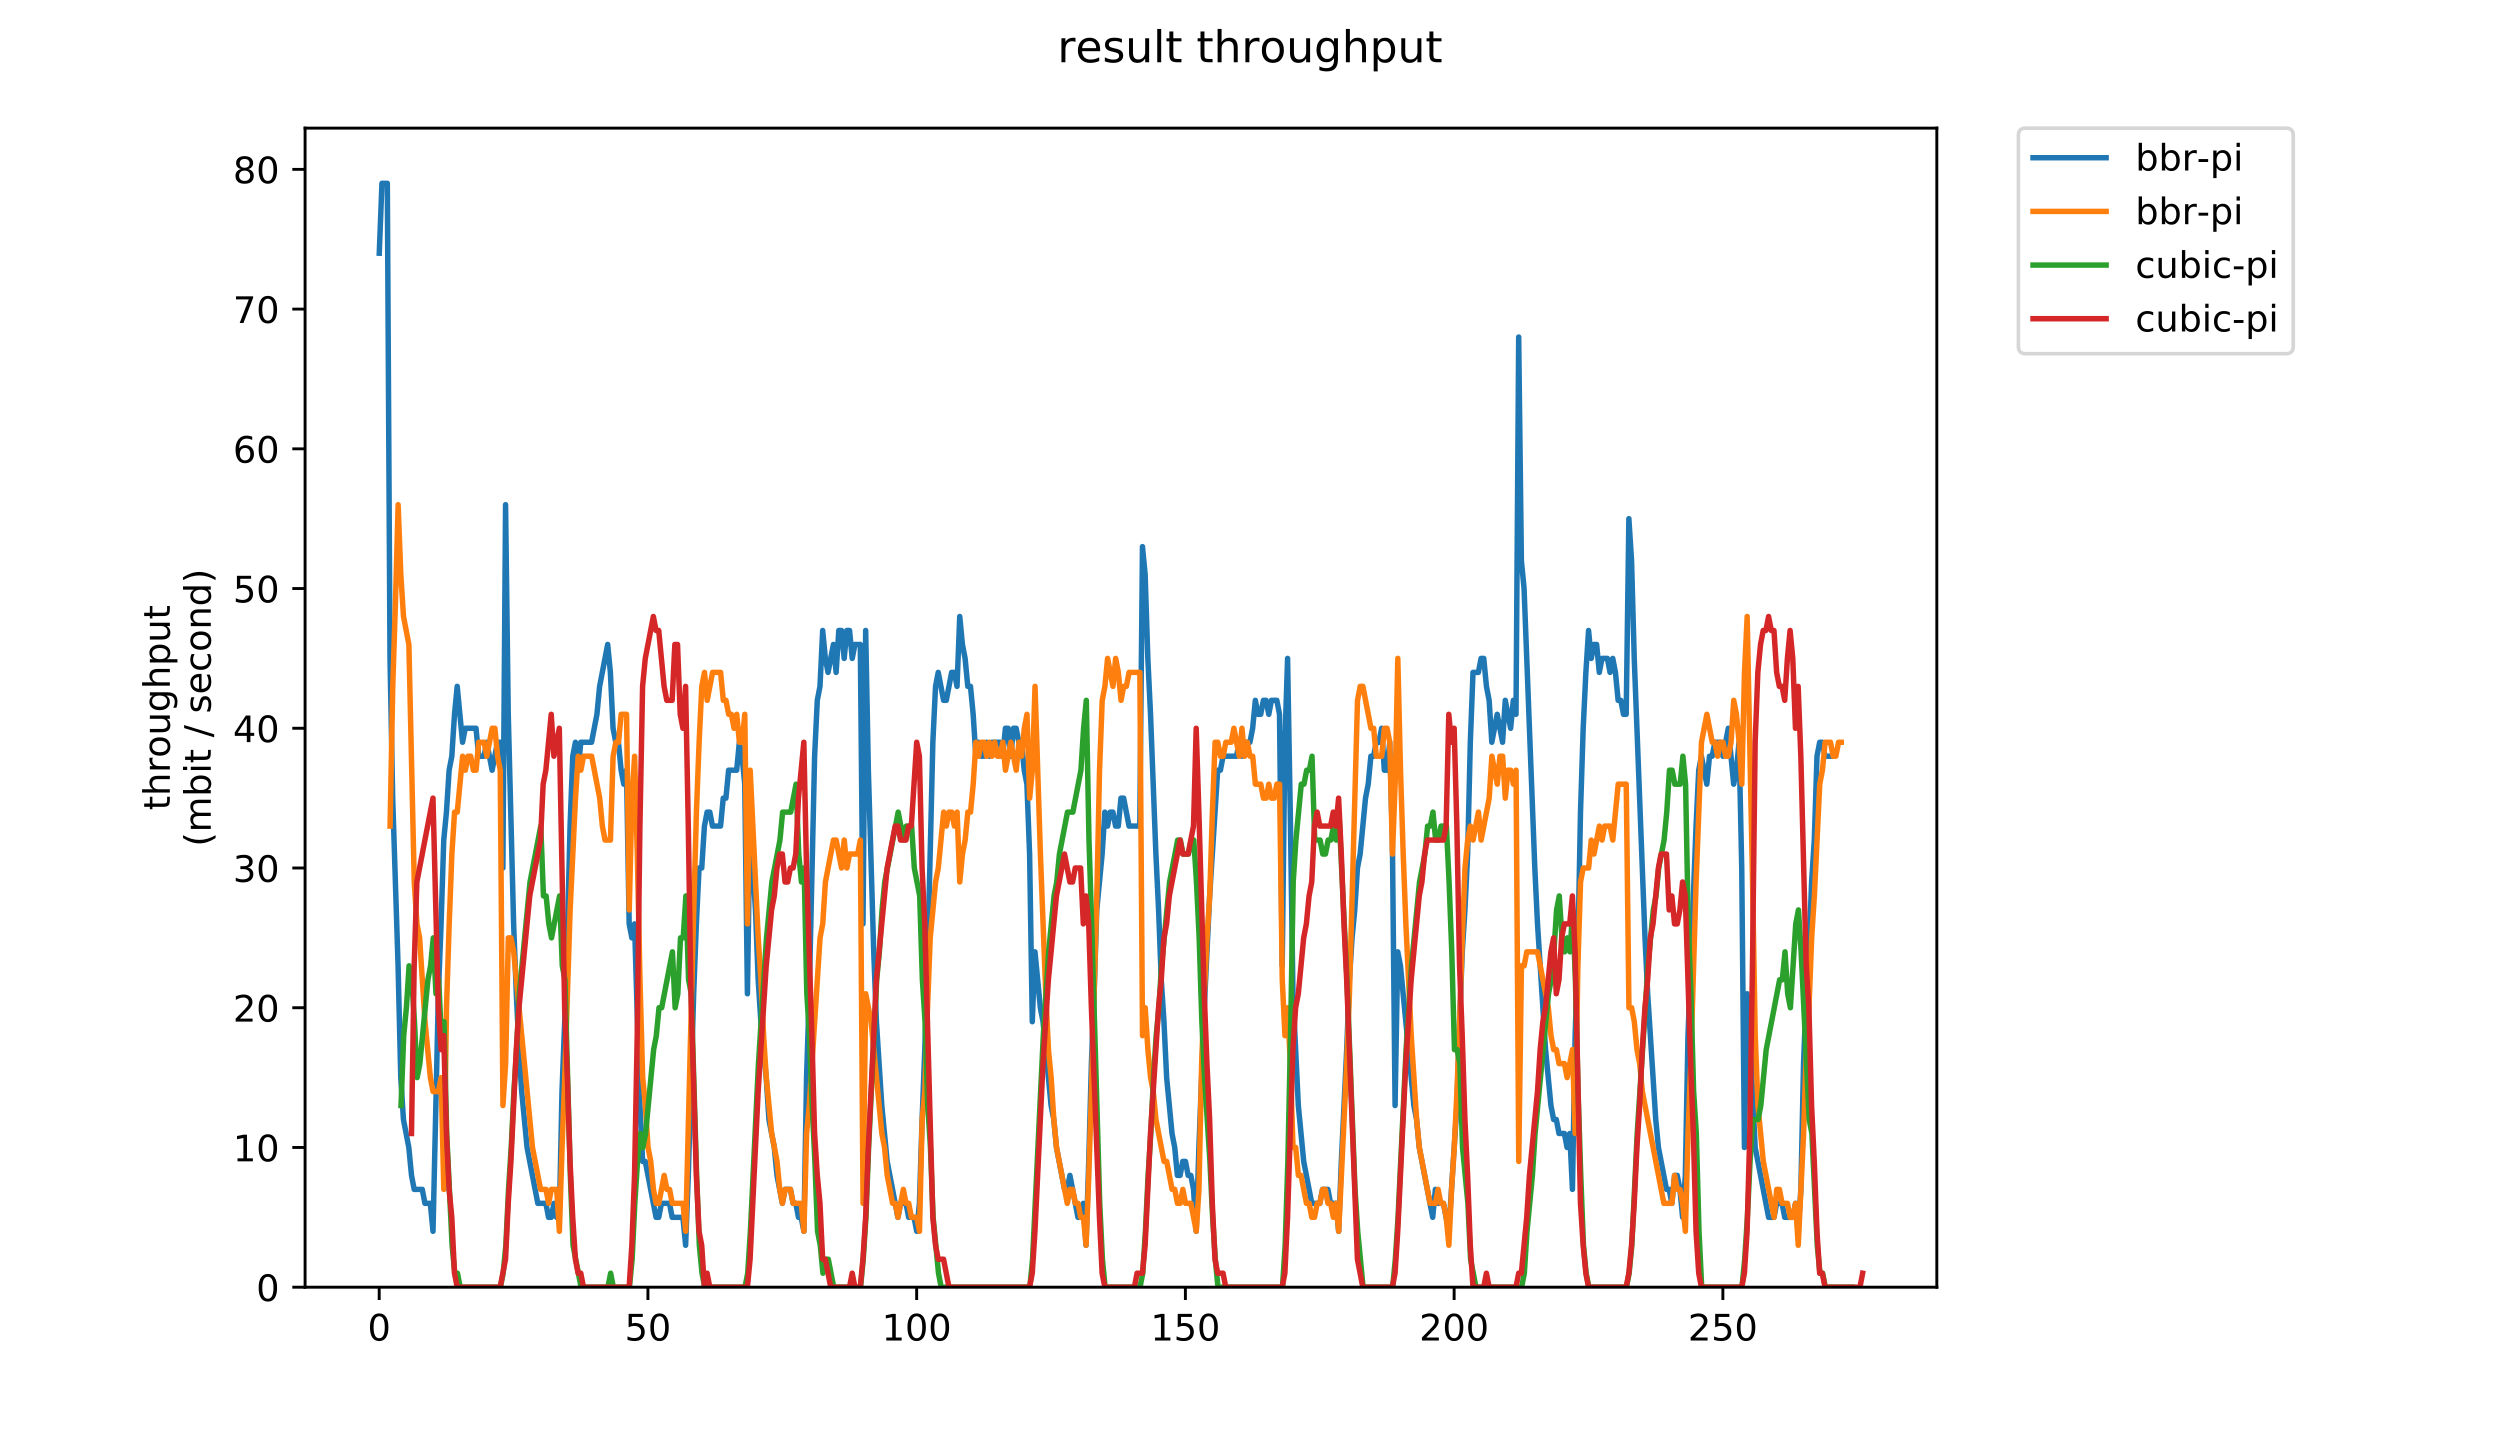 <?xml version="1.0" encoding="utf-8" standalone="no"?>
<!DOCTYPE svg PUBLIC "-//W3C//DTD SVG 1.1//EN"
  "http://www.w3.org/Graphics/SVG/1.1/DTD/svg11.dtd">
<!-- Created with matplotlib (https://matplotlib.org/) -->
<svg height="396pt" version="1.1" viewBox="0 0 684 396" width="684pt" xmlns="http://www.w3.org/2000/svg" xmlns:xlink="http://www.w3.org/1999/xlink">
 <defs>
  <style type="text/css">
*{stroke-linecap:butt;stroke-linejoin:round;}
  </style>
 </defs>
 <g id="figure_1">
  <g id="patch_1">
   <path d="M 0 396 
L 684 396 
L 684 0 
L 0 0 
z
" style="fill:#ffffff;"/>
  </g>
  <g id="axes_1">
   <g id="patch_2">
    <path d="M 83.472 352.174 
L 529.913 352.174 
L 529.913 35.062 
L 83.472 35.062 
z
" style="fill:#ffffff;"/>
   </g>
   <g id="matplotlib.axis_1">
    <g id="xtick_1">
     <g id="line2d_1">
      <defs>
       <path d="M 0 0 
L 0 3.5 
" id="m00574841d4" style="stroke:#000000;stroke-width:0.8;"/>
      </defs>
      <g>
       <use style="stroke:#000000;stroke-width:0.8;" x="103.747" xlink:href="#m00574841d4" y="352.174"/>
      </g>
     </g>
     <g id="text_1">
      <!-- 0 -->
      <defs>
       <path d="M 31.781 66.406 
Q 24.172 66.406 20.328 58.906 
Q 16.5 51.422 16.5 36.375 
Q 16.5 21.391 20.328 13.891 
Q 24.172 6.391 31.781 6.391 
Q 39.453 6.391 43.281 13.891 
Q 47.125 21.391 47.125 36.375 
Q 47.125 51.422 43.281 58.906 
Q 39.453 66.406 31.781 66.406 
z
M 31.781 74.219 
Q 44.047 74.219 50.516 64.516 
Q 56.984 54.828 56.984 36.375 
Q 56.984 17.969 50.516 8.266 
Q 44.047 -1.422 31.781 -1.422 
Q 19.531 -1.422 13.062 8.266 
Q 6.594 17.969 6.594 36.375 
Q 6.594 54.828 13.062 64.516 
Q 19.531 74.219 31.781 74.219 
z
" id="DejaVuSans-48"/>
      </defs>
      <g transform="translate(100.566 366.773)scale(0.1 -0.1)">
       <use xlink:href="#DejaVuSans-48"/>
      </g>
     </g>
    </g>
    <g id="xtick_2">
     <g id="line2d_2">
      <g>
       <use style="stroke:#000000;stroke-width:0.8;" x="177.273" xlink:href="#m00574841d4" y="352.174"/>
      </g>
     </g>
     <g id="text_2">
      <!-- 50 -->
      <defs>
       <path d="M 10.797 72.906 
L 49.516 72.906 
L 49.516 64.594 
L 19.828 64.594 
L 19.828 46.734 
Q 21.969 47.469 24.109 47.828 
Q 26.266 48.188 28.422 48.188 
Q 40.625 48.188 47.75 41.5 
Q 54.891 34.812 54.891 23.391 
Q 54.891 11.625 47.562 5.094 
Q 40.234 -1.422 26.906 -1.422 
Q 22.312 -1.422 17.547 -0.641 
Q 12.797 0.141 7.719 1.703 
L 7.719 11.625 
Q 12.109 9.234 16.797 8.062 
Q 21.484 6.891 26.703 6.891 
Q 35.156 6.891 40.078 11.328 
Q 45.016 15.766 45.016 23.391 
Q 45.016 31 40.078 35.438 
Q 35.156 39.891 26.703 39.891 
Q 22.75 39.891 18.812 39.016 
Q 14.891 38.141 10.797 36.281 
z
" id="DejaVuSans-53"/>
      </defs>
      <g transform="translate(170.91 366.773)scale(0.1 -0.1)">
       <use xlink:href="#DejaVuSans-53"/>
       <use x="63.623" xlink:href="#DejaVuSans-48"/>
      </g>
     </g>
    </g>
    <g id="xtick_3">
     <g id="line2d_3">
      <g>
       <use style="stroke:#000000;stroke-width:0.8;" x="250.799" xlink:href="#m00574841d4" y="352.174"/>
      </g>
     </g>
     <g id="text_3">
      <!-- 100 -->
      <defs>
       <path d="M 12.406 8.297 
L 28.516 8.297 
L 28.516 63.922 
L 10.984 60.406 
L 10.984 69.391 
L 28.422 72.906 
L 38.281 72.906 
L 38.281 8.297 
L 54.391 8.297 
L 54.391 0 
L 12.406 0 
z
" id="DejaVuSans-49"/>
      </defs>
      <g transform="translate(241.255 366.773)scale(0.1 -0.1)">
       <use xlink:href="#DejaVuSans-49"/>
       <use x="63.623" xlink:href="#DejaVuSans-48"/>
       <use x="127.246" xlink:href="#DejaVuSans-48"/>
      </g>
     </g>
    </g>
    <g id="xtick_4">
     <g id="line2d_4">
      <g>
       <use style="stroke:#000000;stroke-width:0.8;" x="324.324" xlink:href="#m00574841d4" y="352.174"/>
      </g>
     </g>
     <g id="text_4">
      <!-- 150 -->
      <g transform="translate(314.78 366.773)scale(0.1 -0.1)">
       <use xlink:href="#DejaVuSans-49"/>
       <use x="63.623" xlink:href="#DejaVuSans-53"/>
       <use x="127.246" xlink:href="#DejaVuSans-48"/>
      </g>
     </g>
    </g>
    <g id="xtick_5">
     <g id="line2d_5">
      <g>
       <use style="stroke:#000000;stroke-width:0.8;" x="397.85" xlink:href="#m00574841d4" y="352.174"/>
      </g>
     </g>
     <g id="text_5">
      <!-- 200 -->
      <defs>
       <path d="M 19.188 8.297 
L 53.609 8.297 
L 53.609 0 
L 7.328 0 
L 7.328 8.297 
Q 12.938 14.109 22.625 23.891 
Q 32.328 33.688 34.812 36.531 
Q 39.547 41.844 41.422 45.531 
Q 43.312 49.219 43.312 52.781 
Q 43.312 58.594 39.234 62.25 
Q 35.156 65.922 28.609 65.922 
Q 23.969 65.922 18.812 64.312 
Q 13.672 62.703 7.812 59.422 
L 7.812 69.391 
Q 13.766 71.781 18.938 73 
Q 24.125 74.219 28.422 74.219 
Q 39.75 74.219 46.484 68.547 
Q 53.219 62.891 53.219 53.422 
Q 53.219 48.922 51.531 44.891 
Q 49.859 40.875 45.406 35.406 
Q 44.188 33.984 37.641 27.219 
Q 31.109 20.453 19.188 8.297 
z
" id="DejaVuSans-50"/>
      </defs>
      <g transform="translate(388.306 366.773)scale(0.1 -0.1)">
       <use xlink:href="#DejaVuSans-50"/>
       <use x="63.623" xlink:href="#DejaVuSans-48"/>
       <use x="127.246" xlink:href="#DejaVuSans-48"/>
      </g>
     </g>
    </g>
    <g id="xtick_6">
     <g id="line2d_6">
      <g>
       <use style="stroke:#000000;stroke-width:0.8;" x="471.375" xlink:href="#m00574841d4" y="352.174"/>
      </g>
     </g>
     <g id="text_6">
      <!-- 250 -->
      <g transform="translate(461.831 366.773)scale(0.1 -0.1)">
       <use xlink:href="#DejaVuSans-50"/>
       <use x="63.623" xlink:href="#DejaVuSans-53"/>
       <use x="127.246" xlink:href="#DejaVuSans-48"/>
      </g>
     </g>
    </g>
   </g>
   <g id="matplotlib.axis_2">
    <g id="ytick_1">
     <g id="line2d_7">
      <defs>
       <path d="M 0 0 
L -3.5 0 
" id="mb9e359a747" style="stroke:#000000;stroke-width:0.8;"/>
      </defs>
      <g>
       <use style="stroke:#000000;stroke-width:0.8;" x="83.472" xlink:href="#mb9e359a747" y="352.174"/>
      </g>
     </g>
     <g id="text_7">
      <!-- 0 -->
      <g transform="translate(70.11 355.973)scale(0.1 -0.1)">
       <use xlink:href="#DejaVuSans-48"/>
      </g>
     </g>
    </g>
    <g id="ytick_2">
     <g id="line2d_8">
      <g>
       <use style="stroke:#000000;stroke-width:0.8;" x="83.472" xlink:href="#mb9e359a747" y="313.945"/>
      </g>
     </g>
     <g id="text_8">
      <!-- 10 -->
      <g transform="translate(63.747 317.744)scale(0.1 -0.1)">
       <use xlink:href="#DejaVuSans-49"/>
       <use x="63.623" xlink:href="#DejaVuSans-48"/>
      </g>
     </g>
    </g>
    <g id="ytick_3">
     <g id="line2d_9">
      <g>
       <use style="stroke:#000000;stroke-width:0.8;" x="83.472" xlink:href="#mb9e359a747" y="275.716"/>
      </g>
     </g>
     <g id="text_9">
      <!-- 20 -->
      <g transform="translate(63.747 279.515)scale(0.1 -0.1)">
       <use xlink:href="#DejaVuSans-50"/>
       <use x="63.623" xlink:href="#DejaVuSans-48"/>
      </g>
     </g>
    </g>
    <g id="ytick_4">
     <g id="line2d_10">
      <g>
       <use style="stroke:#000000;stroke-width:0.8;" x="83.472" xlink:href="#mb9e359a747" y="237.486"/>
      </g>
     </g>
     <g id="text_10">
      <!-- 30 -->
      <defs>
       <path d="M 40.578 39.312 
Q 47.656 37.797 51.625 33 
Q 55.609 28.219 55.609 21.188 
Q 55.609 10.406 48.188 4.484 
Q 40.766 -1.422 27.094 -1.422 
Q 22.516 -1.422 17.656 -0.516 
Q 12.797 0.391 7.625 2.203 
L 7.625 11.719 
Q 11.719 9.328 16.594 8.109 
Q 21.484 6.891 26.812 6.891 
Q 36.078 6.891 40.938 10.547 
Q 45.797 14.203 45.797 21.188 
Q 45.797 27.641 41.281 31.266 
Q 36.766 34.906 28.719 34.906 
L 20.219 34.906 
L 20.219 43.016 
L 29.109 43.016 
Q 36.375 43.016 40.234 45.922 
Q 44.094 48.828 44.094 54.297 
Q 44.094 59.906 40.109 62.906 
Q 36.141 65.922 28.719 65.922 
Q 24.656 65.922 20.016 65.031 
Q 15.375 64.156 9.812 62.312 
L 9.812 71.094 
Q 15.438 72.656 20.344 73.438 
Q 25.25 74.219 29.594 74.219 
Q 40.828 74.219 47.359 69.109 
Q 53.906 64.016 53.906 55.328 
Q 53.906 49.266 50.438 45.094 
Q 46.969 40.922 40.578 39.312 
z
" id="DejaVuSans-51"/>
      </defs>
      <g transform="translate(63.747 241.286)scale(0.1 -0.1)">
       <use xlink:href="#DejaVuSans-51"/>
       <use x="63.623" xlink:href="#DejaVuSans-48"/>
      </g>
     </g>
    </g>
    <g id="ytick_5">
     <g id="line2d_11">
      <g>
       <use style="stroke:#000000;stroke-width:0.8;" x="83.472" xlink:href="#mb9e359a747" y="199.257"/>
      </g>
     </g>
     <g id="text_11">
      <!-- 40 -->
      <defs>
       <path d="M 37.797 64.312 
L 12.891 25.391 
L 37.797 25.391 
z
M 35.203 72.906 
L 47.609 72.906 
L 47.609 25.391 
L 58.016 25.391 
L 58.016 17.188 
L 47.609 17.188 
L 47.609 0 
L 37.797 0 
L 37.797 17.188 
L 4.891 17.188 
L 4.891 26.703 
z
" id="DejaVuSans-52"/>
      </defs>
      <g transform="translate(63.747 203.056)scale(0.1 -0.1)">
       <use xlink:href="#DejaVuSans-52"/>
       <use x="63.623" xlink:href="#DejaVuSans-48"/>
      </g>
     </g>
    </g>
    <g id="ytick_6">
     <g id="line2d_12">
      <g>
       <use style="stroke:#000000;stroke-width:0.8;" x="83.472" xlink:href="#mb9e359a747" y="161.028"/>
      </g>
     </g>
     <g id="text_12">
      <!-- 50 -->
      <g transform="translate(63.747 164.827)scale(0.1 -0.1)">
       <use xlink:href="#DejaVuSans-53"/>
       <use x="63.623" xlink:href="#DejaVuSans-48"/>
      </g>
     </g>
    </g>
    <g id="ytick_7">
     <g id="line2d_13">
      <g>
       <use style="stroke:#000000;stroke-width:0.8;" x="83.472" xlink:href="#mb9e359a747" y="122.799"/>
      </g>
     </g>
     <g id="text_13">
      <!-- 60 -->
      <defs>
       <path d="M 33.016 40.375 
Q 26.375 40.375 22.484 35.828 
Q 18.609 31.297 18.609 23.391 
Q 18.609 15.531 22.484 10.953 
Q 26.375 6.391 33.016 6.391 
Q 39.656 6.391 43.531 10.953 
Q 47.406 15.531 47.406 23.391 
Q 47.406 31.297 43.531 35.828 
Q 39.656 40.375 33.016 40.375 
z
M 52.594 71.297 
L 52.594 62.312 
Q 48.875 64.062 45.094 64.984 
Q 41.312 65.922 37.594 65.922 
Q 27.828 65.922 22.672 59.328 
Q 17.531 52.734 16.797 39.406 
Q 19.672 43.656 24.016 45.922 
Q 28.375 48.188 33.594 48.188 
Q 44.578 48.188 50.953 41.516 
Q 57.328 34.859 57.328 23.391 
Q 57.328 12.156 50.688 5.359 
Q 44.047 -1.422 33.016 -1.422 
Q 20.359 -1.422 13.672 8.266 
Q 6.984 17.969 6.984 36.375 
Q 6.984 53.656 15.188 63.938 
Q 23.391 74.219 37.203 74.219 
Q 40.922 74.219 44.703 73.484 
Q 48.484 72.75 52.594 71.297 
z
" id="DejaVuSans-54"/>
      </defs>
      <g transform="translate(63.747 126.598)scale(0.1 -0.1)">
       <use xlink:href="#DejaVuSans-54"/>
       <use x="63.623" xlink:href="#DejaVuSans-48"/>
      </g>
     </g>
    </g>
    <g id="ytick_8">
     <g id="line2d_14">
      <g>
       <use style="stroke:#000000;stroke-width:0.8;" x="83.472" xlink:href="#mb9e359a747" y="84.569"/>
      </g>
     </g>
     <g id="text_14">
      <!-- 70 -->
      <defs>
       <path d="M 8.203 72.906 
L 55.078 72.906 
L 55.078 68.703 
L 28.609 0 
L 18.312 0 
L 43.219 64.594 
L 8.203 64.594 
z
" id="DejaVuSans-55"/>
      </defs>
      <g transform="translate(63.747 88.369)scale(0.1 -0.1)">
       <use xlink:href="#DejaVuSans-55"/>
       <use x="63.623" xlink:href="#DejaVuSans-48"/>
      </g>
     </g>
    </g>
    <g id="ytick_9">
     <g id="line2d_15">
      <g>
       <use style="stroke:#000000;stroke-width:0.8;" x="83.472" xlink:href="#mb9e359a747" y="46.34"/>
      </g>
     </g>
     <g id="text_15">
      <!-- 80 -->
      <defs>
       <path d="M 31.781 34.625 
Q 24.75 34.625 20.719 30.859 
Q 16.703 27.094 16.703 20.516 
Q 16.703 13.922 20.719 10.156 
Q 24.75 6.391 31.781 6.391 
Q 38.812 6.391 42.859 10.172 
Q 46.922 13.969 46.922 20.516 
Q 46.922 27.094 42.891 30.859 
Q 38.875 34.625 31.781 34.625 
z
M 21.922 38.812 
Q 15.578 40.375 12.031 44.719 
Q 8.5 49.078 8.5 55.328 
Q 8.5 64.062 14.719 69.141 
Q 20.953 74.219 31.781 74.219 
Q 42.672 74.219 48.875 69.141 
Q 55.078 64.062 55.078 55.328 
Q 55.078 49.078 51.531 44.719 
Q 48 40.375 41.703 38.812 
Q 48.828 37.156 52.797 32.312 
Q 56.781 27.484 56.781 20.516 
Q 56.781 9.906 50.312 4.234 
Q 43.844 -1.422 31.781 -1.422 
Q 19.734 -1.422 13.25 4.234 
Q 6.781 9.906 6.781 20.516 
Q 6.781 27.484 10.781 32.312 
Q 14.797 37.156 21.922 38.812 
z
M 18.312 54.391 
Q 18.312 48.734 21.844 45.562 
Q 25.391 42.391 31.781 42.391 
Q 38.141 42.391 41.719 45.562 
Q 45.312 48.734 45.312 54.391 
Q 45.312 60.062 41.719 63.234 
Q 38.141 66.406 31.781 66.406 
Q 25.391 66.406 21.844 63.234 
Q 18.312 60.062 18.312 54.391 
z
" id="DejaVuSans-56"/>
      </defs>
      <g transform="translate(63.747 50.139)scale(0.1 -0.1)">
       <use xlink:href="#DejaVuSans-56"/>
       <use x="63.623" xlink:href="#DejaVuSans-48"/>
      </g>
     </g>
    </g>
    <g id="text_16">
     <!-- throughput -->
     <defs>
      <path d="M 18.312 70.219 
L 18.312 54.688 
L 36.812 54.688 
L 36.812 47.703 
L 18.312 47.703 
L 18.312 18.016 
Q 18.312 11.328 20.141 9.422 
Q 21.969 7.516 27.594 7.516 
L 36.812 7.516 
L 36.812 0 
L 27.594 0 
Q 17.188 0 13.234 3.875 
Q 9.281 7.766 9.281 18.016 
L 9.281 47.703 
L 2.688 47.703 
L 2.688 54.688 
L 9.281 54.688 
L 9.281 70.219 
z
" id="DejaVuSans-116"/>
      <path d="M 54.891 33.016 
L 54.891 0 
L 45.906 0 
L 45.906 32.719 
Q 45.906 40.484 42.875 44.328 
Q 39.844 48.188 33.797 48.188 
Q 26.516 48.188 22.312 43.547 
Q 18.109 38.922 18.109 30.906 
L 18.109 0 
L 9.078 0 
L 9.078 75.984 
L 18.109 75.984 
L 18.109 46.188 
Q 21.344 51.125 25.703 53.562 
Q 30.078 56 35.797 56 
Q 45.219 56 50.047 50.172 
Q 54.891 44.344 54.891 33.016 
z
" id="DejaVuSans-104"/>
      <path d="M 41.109 46.297 
Q 39.594 47.172 37.812 47.578 
Q 36.031 48 33.891 48 
Q 26.266 48 22.188 43.047 
Q 18.109 38.094 18.109 28.812 
L 18.109 0 
L 9.078 0 
L 9.078 54.688 
L 18.109 54.688 
L 18.109 46.188 
Q 20.953 51.172 25.484 53.578 
Q 30.031 56 36.531 56 
Q 37.453 56 38.578 55.875 
Q 39.703 55.766 41.062 55.516 
z
" id="DejaVuSans-114"/>
      <path d="M 30.609 48.391 
Q 23.391 48.391 19.188 42.75 
Q 14.984 37.109 14.984 27.297 
Q 14.984 17.484 19.156 11.844 
Q 23.344 6.203 30.609 6.203 
Q 37.797 6.203 41.984 11.859 
Q 46.188 17.531 46.188 27.297 
Q 46.188 37.016 41.984 42.703 
Q 37.797 48.391 30.609 48.391 
z
M 30.609 56 
Q 42.328 56 49.016 48.375 
Q 55.719 40.766 55.719 27.297 
Q 55.719 13.875 49.016 6.219 
Q 42.328 -1.422 30.609 -1.422 
Q 18.844 -1.422 12.172 6.219 
Q 5.516 13.875 5.516 27.297 
Q 5.516 40.766 12.172 48.375 
Q 18.844 56 30.609 56 
z
" id="DejaVuSans-111"/>
      <path d="M 8.5 21.578 
L 8.5 54.688 
L 17.484 54.688 
L 17.484 21.922 
Q 17.484 14.156 20.5 10.266 
Q 23.531 6.391 29.594 6.391 
Q 36.859 6.391 41.078 11.031 
Q 45.312 15.672 45.312 23.688 
L 45.312 54.688 
L 54.297 54.688 
L 54.297 0 
L 45.312 0 
L 45.312 8.406 
Q 42.047 3.422 37.719 1 
Q 33.406 -1.422 27.688 -1.422 
Q 18.266 -1.422 13.375 4.438 
Q 8.5 10.297 8.5 21.578 
z
M 31.109 56 
z
" id="DejaVuSans-117"/>
      <path d="M 45.406 27.984 
Q 45.406 37.75 41.375 43.109 
Q 37.359 48.484 30.078 48.484 
Q 22.859 48.484 18.828 43.109 
Q 14.797 37.75 14.797 27.984 
Q 14.797 18.266 18.828 12.891 
Q 22.859 7.516 30.078 7.516 
Q 37.359 7.516 41.375 12.891 
Q 45.406 18.266 45.406 27.984 
z
M 54.391 6.781 
Q 54.391 -7.172 48.188 -13.984 
Q 42 -20.797 29.203 -20.797 
Q 24.469 -20.797 20.266 -20.094 
Q 16.062 -19.391 12.109 -17.922 
L 12.109 -9.188 
Q 16.062 -11.328 19.922 -12.344 
Q 23.781 -13.375 27.781 -13.375 
Q 36.625 -13.375 41.016 -8.766 
Q 45.406 -4.156 45.406 5.172 
L 45.406 9.625 
Q 42.625 4.781 38.281 2.391 
Q 33.938 0 27.875 0 
Q 17.828 0 11.672 7.656 
Q 5.516 15.328 5.516 27.984 
Q 5.516 40.672 11.672 48.328 
Q 17.828 56 27.875 56 
Q 33.938 56 38.281 53.609 
Q 42.625 51.219 45.406 46.391 
L 45.406 54.688 
L 54.391 54.688 
z
" id="DejaVuSans-103"/>
      <path d="M 18.109 8.203 
L 18.109 -20.797 
L 9.078 -20.797 
L 9.078 54.688 
L 18.109 54.688 
L 18.109 46.391 
Q 20.953 51.266 25.266 53.625 
Q 29.594 56 35.594 56 
Q 45.562 56 51.781 48.094 
Q 58.016 40.188 58.016 27.297 
Q 58.016 14.406 51.781 6.484 
Q 45.562 -1.422 35.594 -1.422 
Q 29.594 -1.422 25.266 0.953 
Q 20.953 3.328 18.109 8.203 
z
M 48.688 27.297 
Q 48.688 37.203 44.609 42.844 
Q 40.531 48.484 33.406 48.484 
Q 26.266 48.484 22.188 42.844 
Q 18.109 37.203 18.109 27.297 
Q 18.109 17.391 22.188 11.75 
Q 26.266 6.109 33.406 6.109 
Q 40.531 6.109 44.609 11.75 
Q 48.688 17.391 48.688 27.297 
z
" id="DejaVuSans-112"/>
     </defs>
     <g transform="translate(46.47 221.675)rotate(-90)scale(0.1 -0.1)">
      <use xlink:href="#DejaVuSans-116"/>
      <use x="39.209" xlink:href="#DejaVuSans-104"/>
      <use x="102.588" xlink:href="#DejaVuSans-114"/>
      <use x="143.67" xlink:href="#DejaVuSans-111"/>
      <use x="204.852" xlink:href="#DejaVuSans-117"/>
      <use x="268.23" xlink:href="#DejaVuSans-103"/>
      <use x="331.707" xlink:href="#DejaVuSans-104"/>
      <use x="395.086" xlink:href="#DejaVuSans-112"/>
      <use x="458.562" xlink:href="#DejaVuSans-117"/>
      <use x="521.941" xlink:href="#DejaVuSans-116"/>
     </g>
     <!-- (mbit / second) -->
     <defs>
      <path d="M 31 75.875 
Q 24.469 64.656 21.281 53.656 
Q 18.109 42.672 18.109 31.391 
Q 18.109 20.125 21.312 9.062 
Q 24.516 -2 31 -13.188 
L 23.188 -13.188 
Q 15.875 -1.703 12.234 9.375 
Q 8.594 20.453 8.594 31.391 
Q 8.594 42.281 12.203 53.312 
Q 15.828 64.359 23.188 75.875 
z
" id="DejaVuSans-40"/>
      <path d="M 52 44.188 
Q 55.375 50.25 60.062 53.125 
Q 64.75 56 71.094 56 
Q 79.641 56 84.281 50.016 
Q 88.922 44.047 88.922 33.016 
L 88.922 0 
L 79.891 0 
L 79.891 32.719 
Q 79.891 40.578 77.094 44.375 
Q 74.312 48.188 68.609 48.188 
Q 61.625 48.188 57.562 43.547 
Q 53.516 38.922 53.516 30.906 
L 53.516 0 
L 44.484 0 
L 44.484 32.719 
Q 44.484 40.625 41.703 44.406 
Q 38.922 48.188 33.109 48.188 
Q 26.219 48.188 22.156 43.531 
Q 18.109 38.875 18.109 30.906 
L 18.109 0 
L 9.078 0 
L 9.078 54.688 
L 18.109 54.688 
L 18.109 46.188 
Q 21.188 51.219 25.484 53.609 
Q 29.781 56 35.688 56 
Q 41.656 56 45.828 52.969 
Q 50 49.953 52 44.188 
z
" id="DejaVuSans-109"/>
      <path d="M 48.688 27.297 
Q 48.688 37.203 44.609 42.844 
Q 40.531 48.484 33.406 48.484 
Q 26.266 48.484 22.188 42.844 
Q 18.109 37.203 18.109 27.297 
Q 18.109 17.391 22.188 11.75 
Q 26.266 6.109 33.406 6.109 
Q 40.531 6.109 44.609 11.75 
Q 48.688 17.391 48.688 27.297 
z
M 18.109 46.391 
Q 20.953 51.266 25.266 53.625 
Q 29.594 56 35.594 56 
Q 45.562 56 51.781 48.094 
Q 58.016 40.188 58.016 27.297 
Q 58.016 14.406 51.781 6.484 
Q 45.562 -1.422 35.594 -1.422 
Q 29.594 -1.422 25.266 0.953 
Q 20.953 3.328 18.109 8.203 
L 18.109 0 
L 9.078 0 
L 9.078 75.984 
L 18.109 75.984 
z
" id="DejaVuSans-98"/>
      <path d="M 9.422 54.688 
L 18.406 54.688 
L 18.406 0 
L 9.422 0 
z
M 9.422 75.984 
L 18.406 75.984 
L 18.406 64.594 
L 9.422 64.594 
z
" id="DejaVuSans-105"/>
      <path id="DejaVuSans-32"/>
      <path d="M 25.391 72.906 
L 33.688 72.906 
L 8.297 -9.281 
L 0 -9.281 
z
" id="DejaVuSans-47"/>
      <path d="M 44.281 53.078 
L 44.281 44.578 
Q 40.484 46.531 36.375 47.5 
Q 32.281 48.484 27.875 48.484 
Q 21.188 48.484 17.844 46.438 
Q 14.5 44.391 14.5 40.281 
Q 14.5 37.156 16.891 35.375 
Q 19.281 33.594 26.516 31.984 
L 29.594 31.297 
Q 39.156 29.25 43.188 25.516 
Q 47.219 21.781 47.219 15.094 
Q 47.219 7.469 41.188 3.016 
Q 35.156 -1.422 24.609 -1.422 
Q 20.219 -1.422 15.453 -0.562 
Q 10.688 0.297 5.422 2 
L 5.422 11.281 
Q 10.406 8.688 15.234 7.391 
Q 20.062 6.109 24.812 6.109 
Q 31.156 6.109 34.562 8.281 
Q 37.984 10.453 37.984 14.406 
Q 37.984 18.062 35.516 20.016 
Q 33.062 21.969 24.703 23.781 
L 21.578 24.516 
Q 13.234 26.266 9.516 29.906 
Q 5.812 33.547 5.812 39.891 
Q 5.812 47.609 11.281 51.797 
Q 16.75 56 26.812 56 
Q 31.781 56 36.172 55.266 
Q 40.578 54.547 44.281 53.078 
z
" id="DejaVuSans-115"/>
      <path d="M 56.203 29.594 
L 56.203 25.203 
L 14.891 25.203 
Q 15.484 15.922 20.484 11.062 
Q 25.484 6.203 34.422 6.203 
Q 39.594 6.203 44.453 7.469 
Q 49.312 8.734 54.109 11.281 
L 54.109 2.781 
Q 49.266 0.734 44.188 -0.344 
Q 39.109 -1.422 33.891 -1.422 
Q 20.797 -1.422 13.156 6.188 
Q 5.516 13.812 5.516 26.812 
Q 5.516 40.234 12.766 48.109 
Q 20.016 56 32.328 56 
Q 43.359 56 49.781 48.891 
Q 56.203 41.797 56.203 29.594 
z
M 47.219 32.234 
Q 47.125 39.594 43.094 43.984 
Q 39.062 48.391 32.422 48.391 
Q 24.906 48.391 20.391 44.141 
Q 15.875 39.891 15.188 32.172 
z
" id="DejaVuSans-101"/>
      <path d="M 48.781 52.594 
L 48.781 44.188 
Q 44.969 46.297 41.141 47.344 
Q 37.312 48.391 33.406 48.391 
Q 24.656 48.391 19.812 42.844 
Q 14.984 37.312 14.984 27.297 
Q 14.984 17.281 19.812 11.734 
Q 24.656 6.203 33.406 6.203 
Q 37.312 6.203 41.141 7.25 
Q 44.969 8.297 48.781 10.406 
L 48.781 2.094 
Q 45.016 0.344 40.984 -0.531 
Q 36.969 -1.422 32.422 -1.422 
Q 20.062 -1.422 12.781 6.344 
Q 5.516 14.109 5.516 27.297 
Q 5.516 40.672 12.859 48.328 
Q 20.219 56 33.016 56 
Q 37.156 56 41.109 55.141 
Q 45.062 54.297 48.781 52.594 
z
" id="DejaVuSans-99"/>
      <path d="M 54.891 33.016 
L 54.891 0 
L 45.906 0 
L 45.906 32.719 
Q 45.906 40.484 42.875 44.328 
Q 39.844 48.188 33.797 48.188 
Q 26.516 48.188 22.312 43.547 
Q 18.109 38.922 18.109 30.906 
L 18.109 0 
L 9.078 0 
L 9.078 54.688 
L 18.109 54.688 
L 18.109 46.188 
Q 21.344 51.125 25.703 53.562 
Q 30.078 56 35.797 56 
Q 45.219 56 50.047 50.172 
Q 54.891 44.344 54.891 33.016 
z
" id="DejaVuSans-110"/>
      <path d="M 45.406 46.391 
L 45.406 75.984 
L 54.391 75.984 
L 54.391 0 
L 45.406 0 
L 45.406 8.203 
Q 42.578 3.328 38.25 0.953 
Q 33.938 -1.422 27.875 -1.422 
Q 17.969 -1.422 11.734 6.484 
Q 5.516 14.406 5.516 27.297 
Q 5.516 40.188 11.734 48.094 
Q 17.969 56 27.875 56 
Q 33.938 56 38.25 53.625 
Q 42.578 51.266 45.406 46.391 
z
M 14.797 27.297 
Q 14.797 17.391 18.875 11.75 
Q 22.953 6.109 30.078 6.109 
Q 37.203 6.109 41.297 11.75 
Q 45.406 17.391 45.406 27.297 
Q 45.406 37.203 41.297 42.844 
Q 37.203 48.484 30.078 48.484 
Q 22.953 48.484 18.875 42.844 
Q 14.797 37.203 14.797 27.297 
z
" id="DejaVuSans-100"/>
      <path d="M 8.016 75.875 
L 15.828 75.875 
Q 23.141 64.359 26.781 53.312 
Q 30.422 42.281 30.422 31.391 
Q 30.422 20.453 26.781 9.375 
Q 23.141 -1.703 15.828 -13.188 
L 8.016 -13.188 
Q 14.5 -2 17.703 9.062 
Q 20.906 20.125 20.906 31.391 
Q 20.906 42.672 17.703 53.656 
Q 14.5 64.656 8.016 75.875 
z
" id="DejaVuSans-41"/>
     </defs>
     <g transform="translate(57.668 231.609)rotate(-90)scale(0.1 -0.1)">
      <use xlink:href="#DejaVuSans-40"/>
      <use x="39.014" xlink:href="#DejaVuSans-109"/>
      <use x="136.426" xlink:href="#DejaVuSans-98"/>
      <use x="199.902" xlink:href="#DejaVuSans-105"/>
      <use x="227.686" xlink:href="#DejaVuSans-116"/>
      <use x="266.895" xlink:href="#DejaVuSans-32"/>
      <use x="298.682" xlink:href="#DejaVuSans-47"/>
      <use x="332.373" xlink:href="#DejaVuSans-32"/>
      <use x="364.16" xlink:href="#DejaVuSans-115"/>
      <use x="416.26" xlink:href="#DejaVuSans-101"/>
      <use x="477.783" xlink:href="#DejaVuSans-99"/>
      <use x="532.764" xlink:href="#DejaVuSans-111"/>
      <use x="593.945" xlink:href="#DejaVuSans-110"/>
      <use x="657.324" xlink:href="#DejaVuSans-100"/>
      <use x="720.801" xlink:href="#DejaVuSans-41"/>
     </g>
    </g>
   </g>
   <g id="line2d_16">
    <path clip-path="url(#p5c71c279ba)" d="M 103.765 69.278 
L 104.5 50.163 
L 105.971 50.163 
L 106.706 180.143 
L 107.441 218.372 
L 108.912 264.247 
L 109.647 294.83 
L 110.382 306.299 
L 111.853 313.945 
L 112.588 321.591 
L 113.323 325.414 
L 115.529 325.414 
L 116.264 329.237 
L 117.735 329.237 
L 118.47 336.882 
L 119.941 271.893 
L 120.676 252.778 
L 121.411 229.841 
L 122.146 222.195 
L 122.882 210.726 
L 123.617 206.903 
L 124.352 195.434 
L 125.088 187.788 
L 126.558 203.08 
L 127.293 199.257 
L 130.234 199.257 
L 130.97 206.903 
L 132.44 206.903 
L 133.175 203.08 
L 134.646 210.726 
L 136.116 203.08 
L 136.852 203.08 
L 137.587 237.486 
L 138.322 138.09 
L 139.057 195.434 
L 140.528 252.778 
L 141.263 271.893 
L 141.998 287.184 
L 142.734 298.653 
L 144.204 313.945 
L 147.145 329.237 
L 149.351 329.237 
L 150.086 333.06 
L 150.821 333.06 
L 151.557 329.237 
L 152.292 333.06 
L 153.027 333.06 
L 153.762 298.653 
L 154.498 279.539 
L 155.233 256.601 
L 155.968 226.018 
L 156.703 206.903 
L 157.439 203.08 
L 158.174 210.726 
L 158.909 203.08 
L 161.85 203.08 
L 163.321 195.434 
L 164.056 187.788 
L 166.262 176.32 
L 166.997 183.965 
L 167.732 199.257 
L 168.468 203.08 
L 169.203 203.08 
L 169.938 210.726 
L 170.673 214.549 
L 171.409 210.726 
L 172.144 252.778 
L 172.879 256.601 
L 173.614 252.778 
L 175.085 302.476 
L 175.82 317.768 
L 176.555 317.768 
L 179.496 333.06 
L 180.232 333.06 
L 180.967 329.237 
L 183.173 329.237 
L 183.908 333.06 
L 186.849 333.06 
L 187.584 340.705 
L 188.319 321.591 
L 189.79 271.893 
L 190.525 252.778 
L 191.26 237.486 
L 191.996 237.486 
L 192.731 226.018 
L 193.466 222.195 
L 194.202 222.195 
L 194.937 226.018 
L 197.143 226.018 
L 197.878 218.372 
L 198.613 218.372 
L 199.348 210.726 
L 201.554 210.726 
L 202.289 203.08 
L 203.025 206.903 
L 203.76 214.549 
L 204.495 271.893 
L 205.23 222.195 
L 205.966 237.486 
L 206.701 248.955 
L 207.436 268.07 
L 208.171 279.539 
L 209.642 294.83 
L 210.377 306.299 
L 211.848 313.945 
L 212.583 321.591 
L 214.053 329.237 
L 214.789 325.414 
L 216.259 325.414 
L 216.994 329.237 
L 217.73 329.237 
L 218.465 333.06 
L 219.2 333.06 
L 219.935 336.882 
L 220.671 294.83 
L 221.406 271.893 
L 222.876 206.903 
L 223.612 191.611 
L 224.347 187.788 
L 225.082 172.497 
L 225.817 180.143 
L 226.553 183.965 
L 228.023 176.32 
L 228.759 183.965 
L 229.494 172.497 
L 230.229 172.497 
L 230.964 180.143 
L 231.7 172.497 
L 232.435 172.497 
L 233.17 180.143 
L 233.905 176.32 
L 235.376 176.32 
L 236.111 252.778 
L 236.846 172.497 
L 237.582 210.726 
L 239.052 260.424 
L 239.787 279.539 
L 241.258 302.476 
L 242.728 317.768 
L 245.669 333.06 
L 246.405 329.237 
L 247.875 329.237 
L 248.61 333.06 
L 250.081 333.06 
L 250.816 336.882 
L 251.551 329.237 
L 252.287 306.299 
L 253.022 287.184 
L 253.757 264.247 
L 255.228 203.08 
L 255.963 187.788 
L 256.698 183.965 
L 258.169 191.611 
L 258.904 191.611 
L 260.375 183.965 
L 261.11 183.965 
L 261.845 187.788 
L 262.58 168.674 
L 263.316 176.32 
L 264.051 180.143 
L 264.786 187.788 
L 265.521 187.788 
L 266.257 195.434 
L 266.992 206.903 
L 267.727 203.08 
L 268.462 206.903 
L 269.198 206.903 
L 269.933 203.08 
L 270.668 206.903 
L 271.403 203.08 
L 273.609 203.08 
L 274.344 206.903 
L 275.08 199.257 
L 275.815 199.257 
L 276.55 206.903 
L 277.285 199.257 
L 278.021 199.257 
L 278.756 203.08 
L 279.491 203.08 
L 280.226 210.726 
L 280.962 214.549 
L 281.697 233.663 
L 282.432 279.539 
L 283.167 260.424 
L 284.638 275.716 
L 285.373 279.539 
L 287.579 302.476 
L 288.314 306.299 
L 289.049 313.945 
L 291.255 325.414 
L 291.99 325.414 
L 292.726 321.591 
L 294.932 333.06 
L 295.667 333.06 
L 296.402 329.237 
L 297.137 340.705 
L 297.873 317.768 
L 298.608 291.007 
L 299.343 271.893 
L 300.078 248.955 
L 301.549 233.663 
L 302.284 222.195 
L 303.019 226.018 
L 303.755 222.195 
L 304.49 222.195 
L 305.225 226.018 
L 305.96 226.018 
L 306.696 218.372 
L 307.431 218.372 
L 308.901 226.018 
L 311.842 226.018 
L 312.578 149.559 
L 313.313 157.205 
L 314.048 180.143 
L 314.783 195.434 
L 316.254 233.663 
L 316.989 248.955 
L 317.724 268.07 
L 318.46 279.539 
L 319.195 294.83 
L 320.665 310.122 
L 321.401 313.945 
L 322.136 321.591 
L 322.871 321.591 
L 323.606 317.768 
L 324.342 317.768 
L 325.077 321.591 
L 325.812 321.591 
L 326.547 325.414 
L 327.283 336.882 
L 328.018 313.945 
L 329.489 275.716 
L 330.959 245.132 
L 333.165 210.726 
L 333.9 210.726 
L 334.635 206.903 
L 338.312 206.903 
L 339.047 203.08 
L 339.782 206.903 
L 340.517 203.08 
L 341.988 203.08 
L 342.723 199.257 
L 343.458 191.611 
L 344.194 195.434 
L 344.929 195.434 
L 345.664 191.611 
L 346.399 191.611 
L 347.135 195.434 
L 347.87 191.611 
L 349.34 191.611 
L 350.076 195.434 
L 350.811 264.247 
L 351.546 203.08 
L 352.281 180.143 
L 353.017 222.195 
L 353.752 271.893 
L 355.222 302.476 
L 356.693 317.768 
L 358.899 329.237 
L 361.104 329.237 
L 361.84 325.414 
L 363.31 325.414 
L 364.046 329.237 
L 365.516 329.237 
L 366.251 336.882 
L 366.987 317.768 
L 368.457 287.184 
L 369.192 268.07 
L 369.928 256.601 
L 370.663 248.955 
L 371.398 237.486 
L 372.133 233.663 
L 373.604 218.372 
L 374.339 214.549 
L 375.074 206.903 
L 375.81 206.903 
L 376.545 203.08 
L 377.28 203.08 
L 378.015 199.257 
L 378.751 210.726 
L 379.486 210.726 
L 380.221 203.08 
L 380.956 229.841 
L 381.692 302.476 
L 382.427 260.424 
L 383.162 264.247 
L 386.838 302.476 
L 387.574 306.299 
L 388.309 313.945 
L 391.985 333.06 
L 392.72 325.414 
L 393.456 329.237 
L 394.926 329.237 
L 396.397 336.882 
L 398.603 302.476 
L 399.338 279.539 
L 400.073 260.424 
L 400.808 248.955 
L 401.544 233.663 
L 402.279 203.08 
L 403.014 183.965 
L 404.485 183.965 
L 405.22 180.143 
L 405.955 180.143 
L 406.69 187.788 
L 407.426 191.611 
L 408.161 203.08 
L 409.631 195.434 
L 411.102 203.08 
L 411.837 191.611 
L 413.308 199.257 
L 414.043 191.611 
L 414.778 195.434 
L 415.513 92.215 
L 416.249 153.382 
L 416.984 161.028 
L 419.925 237.486 
L 420.66 252.778 
L 422.866 287.184 
L 424.336 302.476 
L 425.072 306.299 
L 425.807 306.299 
L 426.542 310.122 
L 428.013 310.122 
L 428.748 313.945 
L 429.483 310.122 
L 430.219 325.414 
L 430.954 283.362 
L 431.689 260.424 
L 432.424 222.195 
L 433.16 199.257 
L 433.895 183.965 
L 434.63 172.497 
L 435.365 180.143 
L 436.101 176.32 
L 436.836 176.32 
L 437.571 183.965 
L 438.306 180.143 
L 439.777 180.143 
L 440.512 183.965 
L 441.247 180.143 
L 441.983 183.965 
L 442.718 191.611 
L 443.453 191.611 
L 444.188 195.434 
L 444.924 195.434 
L 445.659 141.913 
L 446.394 153.382 
L 447.129 180.143 
L 450.07 256.601 
L 450.806 271.893 
L 453.011 306.299 
L 453.747 313.945 
L 455.952 325.414 
L 456.688 325.414 
L 457.423 329.237 
L 458.158 321.591 
L 458.893 321.591 
L 459.629 325.414 
L 460.364 333.06 
L 461.099 321.591 
L 461.834 283.362 
L 464.04 226.018 
L 464.776 210.726 
L 465.511 206.903 
L 466.981 214.549 
L 467.717 206.903 
L 468.452 206.903 
L 469.187 203.08 
L 470.658 203.08 
L 471.393 206.903 
L 472.863 199.257 
L 474.334 214.549 
L 475.069 210.726 
L 475.804 203.08 
L 476.54 237.486 
L 477.275 313.945 
L 478.01 271.893 
L 478.745 283.362 
L 480.216 313.945 
L 483.892 333.06 
L 485.363 333.06 
L 486.098 329.237 
L 487.568 329.237 
L 488.304 333.06 
L 490.509 333.06 
L 491.245 329.237 
L 491.98 336.882 
L 492.715 325.414 
L 493.45 291.007 
L 494.186 271.893 
L 494.921 260.424 
L 495.656 241.309 
L 496.391 229.841 
L 497.127 206.903 
L 497.862 203.08 
L 498.597 203.08 
L 499.333 206.903 
L 500.803 206.903 
L 500.803 206.903 
" style="fill:none;stroke:#1f77b4;stroke-linecap:square;stroke-width:1.5;"/>
   </g>
   <g id="line2d_17">
    <path clip-path="url(#p5c71c279ba)" d="M 106.722 226.018 
L 107.458 187.788 
L 108.193 164.851 
L 108.928 138.09 
L 109.663 157.205 
L 110.399 168.674 
L 111.869 176.32 
L 113.34 241.309 
L 114.075 252.778 
L 114.81 256.601 
L 116.281 279.539 
L 117.751 294.83 
L 118.486 298.653 
L 119.957 298.653 
L 120.692 294.83 
L 121.427 325.414 
L 122.163 275.716 
L 122.898 252.778 
L 123.633 233.663 
L 124.368 222.195 
L 125.104 222.195 
L 126.574 206.903 
L 127.309 210.726 
L 128.045 206.903 
L 128.78 206.903 
L 129.515 210.726 
L 130.25 210.726 
L 130.986 203.08 
L 132.456 203.08 
L 133.191 206.903 
L 134.662 199.257 
L 135.397 199.257 
L 136.133 206.903 
L 136.868 210.726 
L 137.603 302.476 
L 138.338 291.007 
L 139.074 256.601 
L 139.809 256.601 
L 140.544 260.424 
L 145.691 313.945 
L 147.897 325.414 
L 149.367 325.414 
L 150.102 329.237 
L 150.838 325.414 
L 152.308 325.414 
L 153.043 336.882 
L 153.779 313.945 
L 154.514 294.83 
L 155.984 248.955 
L 157.455 218.372 
L 158.19 206.903 
L 158.925 210.726 
L 159.661 206.903 
L 161.866 206.903 
L 164.072 218.372 
L 164.807 226.018 
L 165.543 229.841 
L 167.013 229.841 
L 167.748 206.903 
L 168.484 203.08 
L 169.219 203.08 
L 169.954 195.434 
L 171.425 195.434 
L 172.16 248.955 
L 172.895 218.372 
L 173.631 206.903 
L 174.366 233.663 
L 175.101 268.07 
L 175.836 294.83 
L 176.572 302.476 
L 177.307 313.945 
L 178.042 317.768 
L 178.777 325.414 
L 179.513 329.237 
L 180.248 329.237 
L 181.718 321.591 
L 182.454 325.414 
L 183.189 325.414 
L 183.924 329.237 
L 186.865 329.237 
L 187.6 336.882 
L 189.806 248.955 
L 190.541 222.195 
L 191.277 203.08 
L 192.012 187.788 
L 192.747 183.965 
L 193.482 191.611 
L 194.953 183.965 
L 197.159 183.965 
L 197.894 191.611 
L 198.629 191.611 
L 199.364 195.434 
L 200.1 195.434 
L 200.835 199.257 
L 201.57 195.434 
L 202.306 203.08 
L 203.041 203.08 
L 203.776 195.434 
L 204.511 252.778 
L 205.247 210.726 
L 207.452 256.601 
L 208.188 268.07 
L 208.923 283.362 
L 209.658 294.83 
L 211.129 310.122 
L 212.599 317.768 
L 213.334 325.414 
L 214.07 329.237 
L 214.805 325.414 
L 216.275 325.414 
L 217.011 329.237 
L 219.216 329.237 
L 219.952 336.882 
L 220.687 310.122 
L 221.422 302.476 
L 224.363 256.601 
L 225.098 252.778 
L 225.834 241.309 
L 228.039 229.841 
L 228.775 229.841 
L 230.245 237.486 
L 230.98 229.841 
L 231.716 237.486 
L 232.451 233.663 
L 234.657 233.663 
L 235.392 229.841 
L 236.127 329.237 
L 236.863 271.893 
L 238.333 279.539 
L 241.274 310.122 
L 242.009 313.945 
L 242.745 321.591 
L 244.215 329.237 
L 244.95 329.237 
L 245.686 333.06 
L 247.156 325.414 
L 247.891 329.237 
L 248.627 329.237 
L 249.362 333.06 
L 250.832 333.06 
L 251.568 336.882 
L 252.303 306.299 
L 253.038 298.653 
L 253.773 275.716 
L 254.509 256.601 
L 255.979 241.309 
L 256.714 237.486 
L 258.185 222.195 
L 258.92 226.018 
L 259.655 222.195 
L 260.391 222.195 
L 261.126 226.018 
L 261.861 222.195 
L 262.596 241.309 
L 263.332 233.663 
L 264.067 229.841 
L 264.802 222.195 
L 265.537 222.195 
L 266.273 214.549 
L 267.008 203.08 
L 267.743 206.903 
L 268.478 203.08 
L 269.214 203.08 
L 269.949 206.903 
L 270.684 203.08 
L 271.42 206.903 
L 272.155 203.08 
L 272.89 206.903 
L 273.625 206.903 
L 274.361 203.08 
L 275.096 210.726 
L 276.566 203.08 
L 278.037 210.726 
L 278.772 203.08 
L 279.507 206.903 
L 280.243 199.257 
L 280.978 195.434 
L 281.713 218.372 
L 282.448 210.726 
L 283.184 187.788 
L 284.654 233.663 
L 286.125 271.893 
L 286.86 287.184 
L 287.595 294.83 
L 288.33 306.299 
L 289.066 313.945 
L 292.007 329.237 
L 292.742 325.414 
L 293.477 325.414 
L 294.212 329.237 
L 294.948 329.237 
L 295.683 333.06 
L 296.418 333.06 
L 297.153 340.705 
L 297.889 321.591 
L 298.624 298.653 
L 300.094 245.132 
L 300.83 210.726 
L 301.565 191.611 
L 302.3 187.788 
L 303.035 180.143 
L 304.506 187.788 
L 305.241 180.143 
L 305.977 183.965 
L 306.712 191.611 
L 307.447 187.788 
L 308.182 187.788 
L 308.918 183.965 
L 311.859 183.965 
L 312.594 283.362 
L 313.329 275.716 
L 314.064 287.184 
L 314.8 294.83 
L 315.535 298.653 
L 316.27 306.299 
L 318.476 317.768 
L 319.211 317.768 
L 320.682 325.414 
L 321.417 325.414 
L 322.152 329.237 
L 322.887 329.237 
L 323.623 325.414 
L 324.358 329.237 
L 325.828 329.237 
L 327.299 336.882 
L 328.034 325.414 
L 328.769 291.007 
L 329.505 271.893 
L 330.24 256.601 
L 330.975 245.132 
L 331.71 222.195 
L 332.446 203.08 
L 333.181 203.08 
L 333.916 206.903 
L 334.651 206.903 
L 335.387 203.08 
L 336.857 203.08 
L 337.593 199.257 
L 339.063 206.903 
L 339.798 199.257 
L 340.534 206.903 
L 341.269 203.08 
L 342.004 206.903 
L 342.739 206.903 
L 343.475 214.549 
L 344.945 214.549 
L 345.68 218.372 
L 346.416 218.372 
L 347.151 214.549 
L 347.886 218.372 
L 348.621 218.372 
L 349.357 214.549 
L 350.092 214.549 
L 350.827 268.07 
L 351.562 283.362 
L 352.298 275.716 
L 353.033 291.007 
L 353.768 313.945 
L 354.503 313.945 
L 355.239 321.591 
L 355.974 321.591 
L 357.444 329.237 
L 358.18 329.237 
L 358.915 333.06 
L 359.65 333.06 
L 360.385 329.237 
L 361.121 329.237 
L 361.856 325.414 
L 362.591 325.414 
L 363.326 329.237 
L 364.062 329.237 
L 364.797 333.06 
L 365.532 329.237 
L 366.267 336.882 
L 368.473 291.007 
L 369.208 271.893 
L 371.414 191.611 
L 372.15 187.788 
L 372.885 187.788 
L 375.091 199.257 
L 375.826 199.257 
L 376.561 206.903 
L 378.032 206.903 
L 378.767 199.257 
L 379.502 199.257 
L 380.237 203.08 
L 380.973 233.663 
L 381.708 214.549 
L 382.443 180.143 
L 383.178 210.726 
L 383.914 233.663 
L 384.649 252.778 
L 386.119 283.362 
L 387.59 306.299 
L 388.325 313.945 
L 391.266 329.237 
L 392.737 329.237 
L 393.472 325.414 
L 394.207 329.237 
L 394.942 329.237 
L 395.678 333.06 
L 396.413 340.705 
L 397.148 325.414 
L 397.883 313.945 
L 398.619 298.653 
L 399.354 279.539 
L 400.089 256.601 
L 400.824 237.486 
L 401.56 229.841 
L 402.295 226.018 
L 403.03 229.841 
L 404.501 222.195 
L 405.236 229.841 
L 407.442 218.372 
L 408.177 206.903 
L 409.648 214.549 
L 410.383 206.903 
L 411.118 206.903 
L 411.853 218.372 
L 412.589 210.726 
L 413.324 210.726 
L 414.059 214.549 
L 414.794 210.726 
L 415.53 317.768 
L 416.265 264.247 
L 417 264.247 
L 417.735 260.424 
L 420.676 260.424 
L 423.617 275.716 
L 424.353 283.362 
L 425.088 287.184 
L 425.823 287.184 
L 426.558 291.007 
L 428.029 291.007 
L 428.764 294.83 
L 430.235 287.184 
L 430.97 310.122 
L 431.705 264.247 
L 432.44 241.309 
L 433.176 237.486 
L 434.646 237.486 
L 435.381 229.841 
L 436.117 233.663 
L 437.587 226.018 
L 438.322 229.841 
L 439.058 226.018 
L 440.528 226.018 
L 441.264 229.841 
L 442.734 214.549 
L 444.94 214.549 
L 445.675 275.716 
L 446.41 275.716 
L 447.146 279.539 
L 447.881 287.184 
L 448.616 291.007 
L 449.351 298.653 
L 455.233 329.237 
L 457.439 329.237 
L 458.174 321.591 
L 458.91 325.414 
L 459.645 325.414 
L 460.38 329.237 
L 461.115 336.882 
L 461.851 310.122 
L 462.586 291.007 
L 464.056 241.309 
L 465.527 203.08 
L 466.997 195.434 
L 468.468 203.08 
L 469.203 203.08 
L 469.938 206.903 
L 470.674 203.08 
L 471.409 203.08 
L 472.144 206.903 
L 472.879 206.903 
L 473.615 203.08 
L 474.35 191.611 
L 475.085 195.434 
L 475.821 203.08 
L 476.556 214.549 
L 477.291 183.965 
L 478.026 168.674 
L 479.497 241.309 
L 480.232 283.362 
L 480.967 302.476 
L 482.438 317.768 
L 485.379 333.06 
L 486.114 325.414 
L 486.849 325.414 
L 487.585 329.237 
L 489.055 329.237 
L 489.79 333.06 
L 490.526 333.06 
L 491.261 329.237 
L 491.996 340.705 
L 493.467 310.122 
L 494.202 287.184 
L 494.937 275.716 
L 495.672 256.601 
L 496.408 245.132 
L 497.878 214.549 
L 498.613 210.726 
L 499.349 203.08 
L 500.819 203.08 
L 501.554 206.903 
L 502.29 206.903 
L 503.025 203.08 
L 503.76 203.08 
L 503.76 203.08 
" style="fill:none;stroke:#ff7f0e;stroke-linecap:square;stroke-width:1.5;"/>
   </g>
   <g id="line2d_18">
    <path clip-path="url(#p5c71c279ba)" d="M 109.721 302.476 
L 110.456 283.362 
L 111.191 275.716 
L 111.926 264.247 
L 112.662 268.07 
L 113.397 279.539 
L 114.132 294.83 
L 114.867 291.007 
L 117.073 268.07 
L 117.808 264.247 
L 118.544 256.601 
L 119.279 271.893 
L 120.014 268.07 
L 120.749 283.362 
L 121.485 279.539 
L 122.22 310.122 
L 123.691 340.705 
L 124.426 348.351 
L 125.161 348.351 
L 125.896 352.174 
L 136.925 352.174 
L 137.66 348.351 
L 138.396 340.705 
L 139.131 325.414 
L 139.866 313.945 
L 140.601 298.653 
L 141.337 287.184 
L 142.072 271.893 
L 145.013 241.309 
L 147.954 226.018 
L 148.689 245.132 
L 149.424 245.132 
L 150.16 252.778 
L 150.895 256.601 
L 153.101 245.132 
L 153.836 264.247 
L 154.571 268.07 
L 156.042 321.591 
L 156.777 340.705 
L 158.983 352.174 
L 166.335 352.174 
L 167.071 348.351 
L 167.806 352.174 
L 172.217 352.174 
L 172.953 344.528 
L 173.688 329.237 
L 174.423 317.768 
L 175.158 310.122 
L 175.894 313.945 
L 176.629 310.122 
L 178.835 287.184 
L 179.57 283.362 
L 180.305 275.716 
L 181.04 275.716 
L 183.981 260.424 
L 184.717 275.716 
L 185.452 271.893 
L 186.187 256.601 
L 186.922 256.601 
L 187.658 245.132 
L 188.393 268.07 
L 189.128 271.893 
L 190.599 321.591 
L 191.334 340.705 
L 192.069 348.351 
L 192.805 352.174 
L 203.833 352.174 
L 204.569 348.351 
L 205.304 336.882 
L 207.51 291.007 
L 209.715 256.601 
L 211.186 241.309 
L 213.392 229.841 
L 214.127 222.195 
L 216.333 222.195 
L 217.803 214.549 
L 218.538 233.663 
L 219.274 241.309 
L 220.009 237.486 
L 220.744 271.893 
L 221.479 283.362 
L 222.215 302.476 
L 222.95 317.768 
L 223.685 336.882 
L 224.421 340.705 
L 225.156 348.351 
L 225.891 344.528 
L 226.626 344.528 
L 228.097 352.174 
L 235.449 352.174 
L 236.185 344.528 
L 236.92 333.06 
L 237.655 313.945 
L 239.861 268.07 
L 240.596 260.424 
L 241.331 248.955 
L 242.067 241.309 
L 245.743 222.195 
L 247.213 229.841 
L 247.949 226.018 
L 249.419 226.018 
L 250.154 237.486 
L 251.625 245.132 
L 252.36 268.07 
L 253.095 279.539 
L 253.831 302.476 
L 254.566 313.945 
L 255.301 333.06 
L 256.772 348.351 
L 257.507 352.174 
L 281.77 352.174 
L 282.506 344.528 
L 285.447 283.362 
L 286.917 260.424 
L 288.388 245.132 
L 289.123 241.309 
L 289.858 233.663 
L 292.064 222.195 
L 293.535 222.195 
L 295.74 210.726 
L 296.476 199.257 
L 297.211 191.611 
L 297.946 229.841 
L 298.681 252.778 
L 300.887 329.237 
L 301.622 344.528 
L 302.358 352.174 
L 311.916 352.174 
L 312.651 348.351 
L 313.386 336.882 
L 314.122 321.591 
L 314.857 310.122 
L 315.592 294.83 
L 316.327 283.362 
L 317.063 275.716 
L 317.798 264.247 
L 320.004 241.309 
L 322.209 229.841 
L 322.945 229.841 
L 323.68 233.663 
L 325.151 233.663 
L 325.886 229.841 
L 326.621 229.841 
L 327.356 241.309 
L 328.092 256.601 
L 328.827 279.539 
L 329.562 294.83 
L 331.033 317.768 
L 331.768 333.06 
L 332.503 344.528 
L 333.238 352.174 
L 350.884 352.174 
L 351.62 340.705 
L 352.355 317.768 
L 353.09 283.362 
L 353.825 241.309 
L 354.561 229.841 
L 356.031 214.549 
L 356.766 214.549 
L 357.502 210.726 
L 358.237 210.726 
L 358.972 206.903 
L 359.708 229.841 
L 361.178 229.841 
L 361.913 233.663 
L 362.649 233.663 
L 363.384 229.841 
L 364.119 229.841 
L 364.854 226.018 
L 365.59 229.841 
L 366.325 222.195 
L 368.531 268.07 
L 370.736 325.414 
L 371.472 336.882 
L 372.942 352.174 
L 381.03 352.174 
L 381.765 344.528 
L 382.5 333.06 
L 384.706 287.184 
L 386.177 264.247 
L 388.382 241.309 
L 389.853 233.663 
L 390.588 226.018 
L 391.323 226.018 
L 392.059 222.195 
L 392.794 229.841 
L 393.529 229.841 
L 394.265 226.018 
L 395.735 226.018 
L 396.47 241.309 
L 397.206 260.424 
L 397.941 287.184 
L 398.676 287.184 
L 399.411 291.007 
L 400.147 313.945 
L 401.617 329.237 
L 402.352 344.528 
L 403.823 352.174 
L 416.322 352.174 
L 417.057 348.351 
L 417.793 336.882 
L 419.263 321.591 
L 419.998 310.122 
L 423.675 271.893 
L 424.41 268.07 
L 425.145 260.424 
L 425.881 248.955 
L 426.616 245.132 
L 427.351 256.601 
L 428.086 260.424 
L 428.822 256.601 
L 429.557 260.424 
L 430.292 248.955 
L 431.027 268.07 
L 431.763 298.653 
L 432.498 321.591 
L 433.233 340.705 
L 433.968 348.351 
L 434.704 352.174 
L 444.997 352.174 
L 445.732 348.351 
L 446.468 340.705 
L 447.938 310.122 
L 450.879 264.247 
L 452.35 248.955 
L 453.085 245.132 
L 453.82 237.486 
L 455.291 229.841 
L 456.026 222.195 
L 456.761 210.726 
L 457.496 210.726 
L 458.232 214.549 
L 459.702 214.549 
L 460.438 206.903 
L 461.173 214.549 
L 461.908 252.778 
L 462.643 271.893 
L 463.379 298.653 
L 464.114 310.122 
L 464.849 336.882 
L 465.584 352.174 
L 476.613 352.174 
L 477.348 344.528 
L 478.084 333.06 
L 478.819 317.768 
L 479.554 306.299 
L 481.025 306.299 
L 481.76 302.476 
L 483.23 287.184 
L 486.907 268.07 
L 487.642 268.07 
L 488.377 260.424 
L 489.112 271.893 
L 489.848 275.716 
L 491.318 252.778 
L 492.053 248.955 
L 492.789 260.424 
L 494.995 306.299 
L 495.73 310.122 
L 497.2 340.705 
L 497.936 348.351 
L 498.671 348.351 
L 499.406 352.174 
L 506.759 352.174 
L 506.759 352.174 
" style="fill:none;stroke:#2ca02c;stroke-linecap:square;stroke-width:1.5;"/>
   </g>
   <g id="line2d_19">
    <path clip-path="url(#p5c71c279ba)" d="M 112.582 310.122 
L 113.318 264.247 
L 114.053 241.309 
L 118.464 218.372 
L 119.935 275.716 
L 120.67 287.184 
L 121.405 283.362 
L 122.141 310.122 
L 122.876 325.414 
L 123.611 333.06 
L 124.346 348.351 
L 125.082 352.174 
L 136.846 352.174 
L 138.316 344.528 
L 139.051 329.237 
L 139.787 317.768 
L 141.257 287.184 
L 141.993 275.716 
L 144.934 245.132 
L 147.875 229.841 
L 148.61 214.549 
L 149.345 210.726 
L 150.816 195.434 
L 151.551 206.903 
L 153.021 199.257 
L 154.492 275.716 
L 155.227 294.83 
L 155.962 317.768 
L 156.698 333.06 
L 157.433 344.528 
L 158.168 348.351 
L 158.903 348.351 
L 159.639 352.174 
L 172.138 352.174 
L 172.873 340.705 
L 173.608 321.591 
L 174.344 283.362 
L 175.079 226.018 
L 175.814 187.788 
L 176.55 180.143 
L 178.755 168.674 
L 179.491 172.497 
L 180.226 172.497 
L 181.696 187.788 
L 182.432 191.611 
L 183.902 191.611 
L 184.637 176.32 
L 185.373 176.32 
L 186.108 195.434 
L 186.843 199.257 
L 187.578 187.788 
L 188.314 226.018 
L 189.049 271.893 
L 190.519 321.591 
L 191.255 336.882 
L 191.99 340.705 
L 192.725 352.174 
L 193.46 348.351 
L 194.196 352.174 
L 204.489 352.174 
L 205.224 344.528 
L 207.43 298.653 
L 209.636 264.247 
L 211.107 248.955 
L 211.842 245.132 
L 212.577 237.486 
L 213.312 233.663 
L 214.048 233.663 
L 214.783 241.309 
L 215.518 241.309 
L 216.253 237.486 
L 216.989 237.486 
L 217.724 233.663 
L 218.459 218.372 
L 219.93 203.08 
L 220.665 237.486 
L 222.135 283.362 
L 222.871 310.122 
L 223.606 321.591 
L 224.341 329.237 
L 225.076 344.528 
L 225.812 344.528 
L 227.282 352.174 
L 232.429 352.174 
L 233.164 348.351 
L 233.899 352.174 
L 235.37 352.174 
L 236.105 344.528 
L 236.84 333.06 
L 237.576 313.945 
L 239.781 268.07 
L 242.722 237.486 
L 244.928 226.018 
L 245.664 226.018 
L 246.399 229.841 
L 247.869 229.841 
L 248.605 226.018 
L 249.34 226.018 
L 250.81 203.08 
L 251.546 206.903 
L 252.281 237.486 
L 253.016 252.778 
L 255.222 333.06 
L 255.957 340.705 
L 256.692 344.528 
L 258.163 344.528 
L 259.633 352.174 
L 281.691 352.174 
L 282.426 348.351 
L 283.162 336.882 
L 285.367 291.007 
L 286.838 268.07 
L 289.044 245.132 
L 291.249 233.663 
L 292.72 241.309 
L 293.455 241.309 
L 294.19 237.486 
L 295.661 237.486 
L 296.396 252.778 
L 297.131 245.132 
L 297.867 252.778 
L 298.602 275.716 
L 300.808 333.06 
L 301.543 348.351 
L 302.278 352.174 
L 310.366 352.174 
L 311.101 348.351 
L 312.572 348.351 
L 313.307 340.705 
L 314.778 310.122 
L 316.983 275.716 
L 317.719 268.07 
L 318.454 256.601 
L 319.189 252.778 
L 319.924 245.132 
L 322.865 229.841 
L 323.601 233.663 
L 325.071 233.663 
L 326.542 226.018 
L 327.277 199.257 
L 328.012 222.195 
L 329.483 271.893 
L 330.218 291.007 
L 330.953 306.299 
L 331.688 329.237 
L 332.424 344.528 
L 333.159 348.351 
L 334.629 348.351 
L 335.365 352.174 
L 350.805 352.174 
L 351.54 348.351 
L 352.276 333.06 
L 353.746 287.184 
L 354.481 275.716 
L 355.217 271.893 
L 356.687 256.601 
L 357.422 252.778 
L 358.158 245.132 
L 358.893 241.309 
L 359.628 226.018 
L 360.363 222.195 
L 361.099 226.018 
L 364.04 226.018 
L 364.775 222.195 
L 365.51 226.018 
L 366.245 218.372 
L 366.981 233.663 
L 367.716 252.778 
L 368.451 268.07 
L 371.392 344.528 
L 372.863 352.174 
L 380.951 352.174 
L 381.686 348.351 
L 382.421 336.882 
L 384.627 291.007 
L 386.097 268.07 
L 388.303 245.132 
L 389.038 241.309 
L 389.774 233.663 
L 390.509 229.841 
L 394.92 229.841 
L 395.656 226.018 
L 396.391 195.434 
L 397.126 203.08 
L 397.861 199.257 
L 398.597 226.018 
L 399.332 264.247 
L 400.067 283.362 
L 400.802 306.299 
L 401.538 321.591 
L 402.273 340.705 
L 403.008 352.174 
L 405.949 352.174 
L 406.684 348.351 
L 407.42 352.174 
L 414.772 352.174 
L 415.508 348.351 
L 416.243 348.351 
L 417.713 333.06 
L 418.449 321.591 
L 420.654 298.653 
L 421.39 287.184 
L 422.125 279.539 
L 422.86 275.716 
L 424.331 260.424 
L 425.066 256.601 
L 425.801 271.893 
L 426.536 268.07 
L 427.272 256.601 
L 428.007 252.778 
L 429.477 252.778 
L 430.213 245.132 
L 430.948 260.424 
L 432.418 329.237 
L 433.154 340.705 
L 433.889 348.351 
L 434.624 352.174 
L 444.918 352.174 
L 445.653 348.351 
L 446.388 340.705 
L 447.124 329.237 
L 447.859 313.945 
L 448.594 302.476 
L 449.329 287.184 
L 450.065 275.716 
L 450.8 268.07 
L 451.535 256.601 
L 452.27 252.778 
L 453.741 237.486 
L 454.476 233.663 
L 455.947 233.663 
L 456.682 248.955 
L 457.417 245.132 
L 458.152 252.778 
L 458.888 252.778 
L 459.623 248.955 
L 460.358 241.309 
L 461.093 245.132 
L 462.564 291.007 
L 463.299 310.122 
L 464.034 336.882 
L 464.77 348.351 
L 465.505 352.174 
L 476.534 352.174 
L 477.269 348.351 
L 478.004 336.882 
L 478.739 310.122 
L 479.475 264.247 
L 480.21 203.08 
L 480.945 183.965 
L 481.681 176.32 
L 482.416 172.497 
L 483.151 172.497 
L 483.886 168.674 
L 484.622 172.497 
L 485.357 172.497 
L 486.092 183.965 
L 486.827 187.788 
L 487.563 187.788 
L 488.298 191.611 
L 489.033 180.143 
L 489.768 172.497 
L 490.504 180.143 
L 491.239 199.257 
L 491.974 187.788 
L 492.709 206.903 
L 494.18 264.247 
L 494.915 275.716 
L 495.65 302.476 
L 496.386 317.768 
L 497.121 336.882 
L 497.856 348.351 
L 498.591 348.351 
L 499.327 352.174 
L 508.885 352.174 
L 509.62 348.351 
L 509.62 348.351 
" style="fill:none;stroke:#d62728;stroke-linecap:square;stroke-width:1.5;"/>
   </g>
   <g id="patch_3">
    <path d="M 83.472 352.174 
L 83.472 35.062 
" style="fill:none;stroke:#000000;stroke-linecap:square;stroke-linejoin:miter;stroke-width:0.8;"/>
   </g>
   <g id="patch_4">
    <path d="M 529.913 352.174 
L 529.913 35.062 
" style="fill:none;stroke:#000000;stroke-linecap:square;stroke-linejoin:miter;stroke-width:0.8;"/>
   </g>
   <g id="patch_5">
    <path d="M 83.472 352.174 
L 529.913 352.174 
" style="fill:none;stroke:#000000;stroke-linecap:square;stroke-linejoin:miter;stroke-width:0.8;"/>
   </g>
   <g id="patch_6">
    <path d="M 83.472 35.062 
L 529.913 35.062 
" style="fill:none;stroke:#000000;stroke-linecap:square;stroke-linejoin:miter;stroke-width:0.8;"/>
   </g>
   <g id="legend_1">
    <g id="patch_7">
     <path d="M 554.235 96.775 
L 625.43 96.775 
Q 627.43 96.775 627.43 94.775 
L 627.43 37.062 
Q 627.43 35.062 625.43 35.062 
L 554.235 35.062 
Q 552.235 35.062 552.235 37.062 
L 552.235 94.775 
Q 552.235 96.775 554.235 96.775 
z
" style="fill:#ffffff;opacity:0.8;stroke:#cccccc;stroke-linejoin:miter;"/>
    </g>
    <g id="line2d_20">
     <path d="M 556.235 43.161 
L 576.235 43.161 
" style="fill:none;stroke:#1f77b4;stroke-linecap:square;stroke-width:1.5;"/>
    </g>
    <g id="line2d_21"/>
    <g id="text_17">
     <!-- bbr-pi -->
     <defs>
      <path d="M 4.891 31.391 
L 31.203 31.391 
L 31.203 23.391 
L 4.891 23.391 
z
" id="DejaVuSans-45"/>
     </defs>
     <g transform="translate(584.235 46.661)scale(0.1 -0.1)">
      <use xlink:href="#DejaVuSans-98"/>
      <use x="63.477" xlink:href="#DejaVuSans-98"/>
      <use x="126.953" xlink:href="#DejaVuSans-114"/>
      <use x="167.973" xlink:href="#DejaVuSans-45"/>
      <use x="204.057" xlink:href="#DejaVuSans-112"/>
      <use x="267.533" xlink:href="#DejaVuSans-105"/>
     </g>
    </g>
    <g id="line2d_22">
     <path d="M 556.235 57.839 
L 576.235 57.839 
" style="fill:none;stroke:#ff7f0e;stroke-linecap:square;stroke-width:1.5;"/>
    </g>
    <g id="line2d_23"/>
    <g id="text_18">
     <!-- bbr-pi -->
     <g transform="translate(584.235 61.339)scale(0.1 -0.1)">
      <use xlink:href="#DejaVuSans-98"/>
      <use x="63.477" xlink:href="#DejaVuSans-98"/>
      <use x="126.953" xlink:href="#DejaVuSans-114"/>
      <use x="167.973" xlink:href="#DejaVuSans-45"/>
      <use x="204.057" xlink:href="#DejaVuSans-112"/>
      <use x="267.533" xlink:href="#DejaVuSans-105"/>
     </g>
    </g>
    <g id="line2d_24">
     <path d="M 556.235 72.517 
L 576.235 72.517 
" style="fill:none;stroke:#2ca02c;stroke-linecap:square;stroke-width:1.5;"/>
    </g>
    <g id="line2d_25"/>
    <g id="text_19">
     <!-- cubic-pi -->
     <g transform="translate(584.235 76.017)scale(0.1 -0.1)">
      <use xlink:href="#DejaVuSans-99"/>
      <use x="54.98" xlink:href="#DejaVuSans-117"/>
      <use x="118.359" xlink:href="#DejaVuSans-98"/>
      <use x="181.836" xlink:href="#DejaVuSans-105"/>
      <use x="209.619" xlink:href="#DejaVuSans-99"/>
      <use x="264.6" xlink:href="#DejaVuSans-45"/>
      <use x="300.684" xlink:href="#DejaVuSans-112"/>
      <use x="364.16" xlink:href="#DejaVuSans-105"/>
     </g>
    </g>
    <g id="line2d_26">
     <path d="M 556.235 87.195 
L 576.235 87.195 
" style="fill:none;stroke:#d62728;stroke-linecap:square;stroke-width:1.5;"/>
    </g>
    <g id="line2d_27"/>
    <g id="text_20">
     <!-- cubic-pi -->
     <g transform="translate(584.235 90.695)scale(0.1 -0.1)">
      <use xlink:href="#DejaVuSans-99"/>
      <use x="54.98" xlink:href="#DejaVuSans-117"/>
      <use x="118.359" xlink:href="#DejaVuSans-98"/>
      <use x="181.836" xlink:href="#DejaVuSans-105"/>
      <use x="209.619" xlink:href="#DejaVuSans-99"/>
      <use x="264.6" xlink:href="#DejaVuSans-45"/>
      <use x="300.684" xlink:href="#DejaVuSans-112"/>
      <use x="364.16" xlink:href="#DejaVuSans-105"/>
     </g>
    </g>
   </g>
  </g>
  <g id="text_21">
   <!-- result throughput -->
   <defs>
    <path d="M 9.422 75.984 
L 18.406 75.984 
L 18.406 0 
L 9.422 0 
z
" id="DejaVuSans-108"/>
   </defs>
   <g transform="translate(289.321 17.038)scale(0.12 -0.12)">
    <use xlink:href="#DejaVuSans-114"/>
    <use x="41.082" xlink:href="#DejaVuSans-101"/>
    <use x="102.605" xlink:href="#DejaVuSans-115"/>
    <use x="154.705" xlink:href="#DejaVuSans-117"/>
    <use x="218.084" xlink:href="#DejaVuSans-108"/>
    <use x="245.867" xlink:href="#DejaVuSans-116"/>
    <use x="285.076" xlink:href="#DejaVuSans-32"/>
    <use x="316.863" xlink:href="#DejaVuSans-116"/>
    <use x="356.072" xlink:href="#DejaVuSans-104"/>
    <use x="419.451" xlink:href="#DejaVuSans-114"/>
    <use x="460.533" xlink:href="#DejaVuSans-111"/>
    <use x="521.715" xlink:href="#DejaVuSans-117"/>
    <use x="585.094" xlink:href="#DejaVuSans-103"/>
    <use x="648.57" xlink:href="#DejaVuSans-104"/>
    <use x="711.949" xlink:href="#DejaVuSans-112"/>
    <use x="775.426" xlink:href="#DejaVuSans-117"/>
    <use x="838.805" xlink:href="#DejaVuSans-116"/>
   </g>
  </g>
 </g>
 <defs>
  <clipPath id="p5c71c279ba">
   <rect height="317.112" width="446.441" x="83.472" y="35.062"/>
  </clipPath>
 </defs>
</svg>
